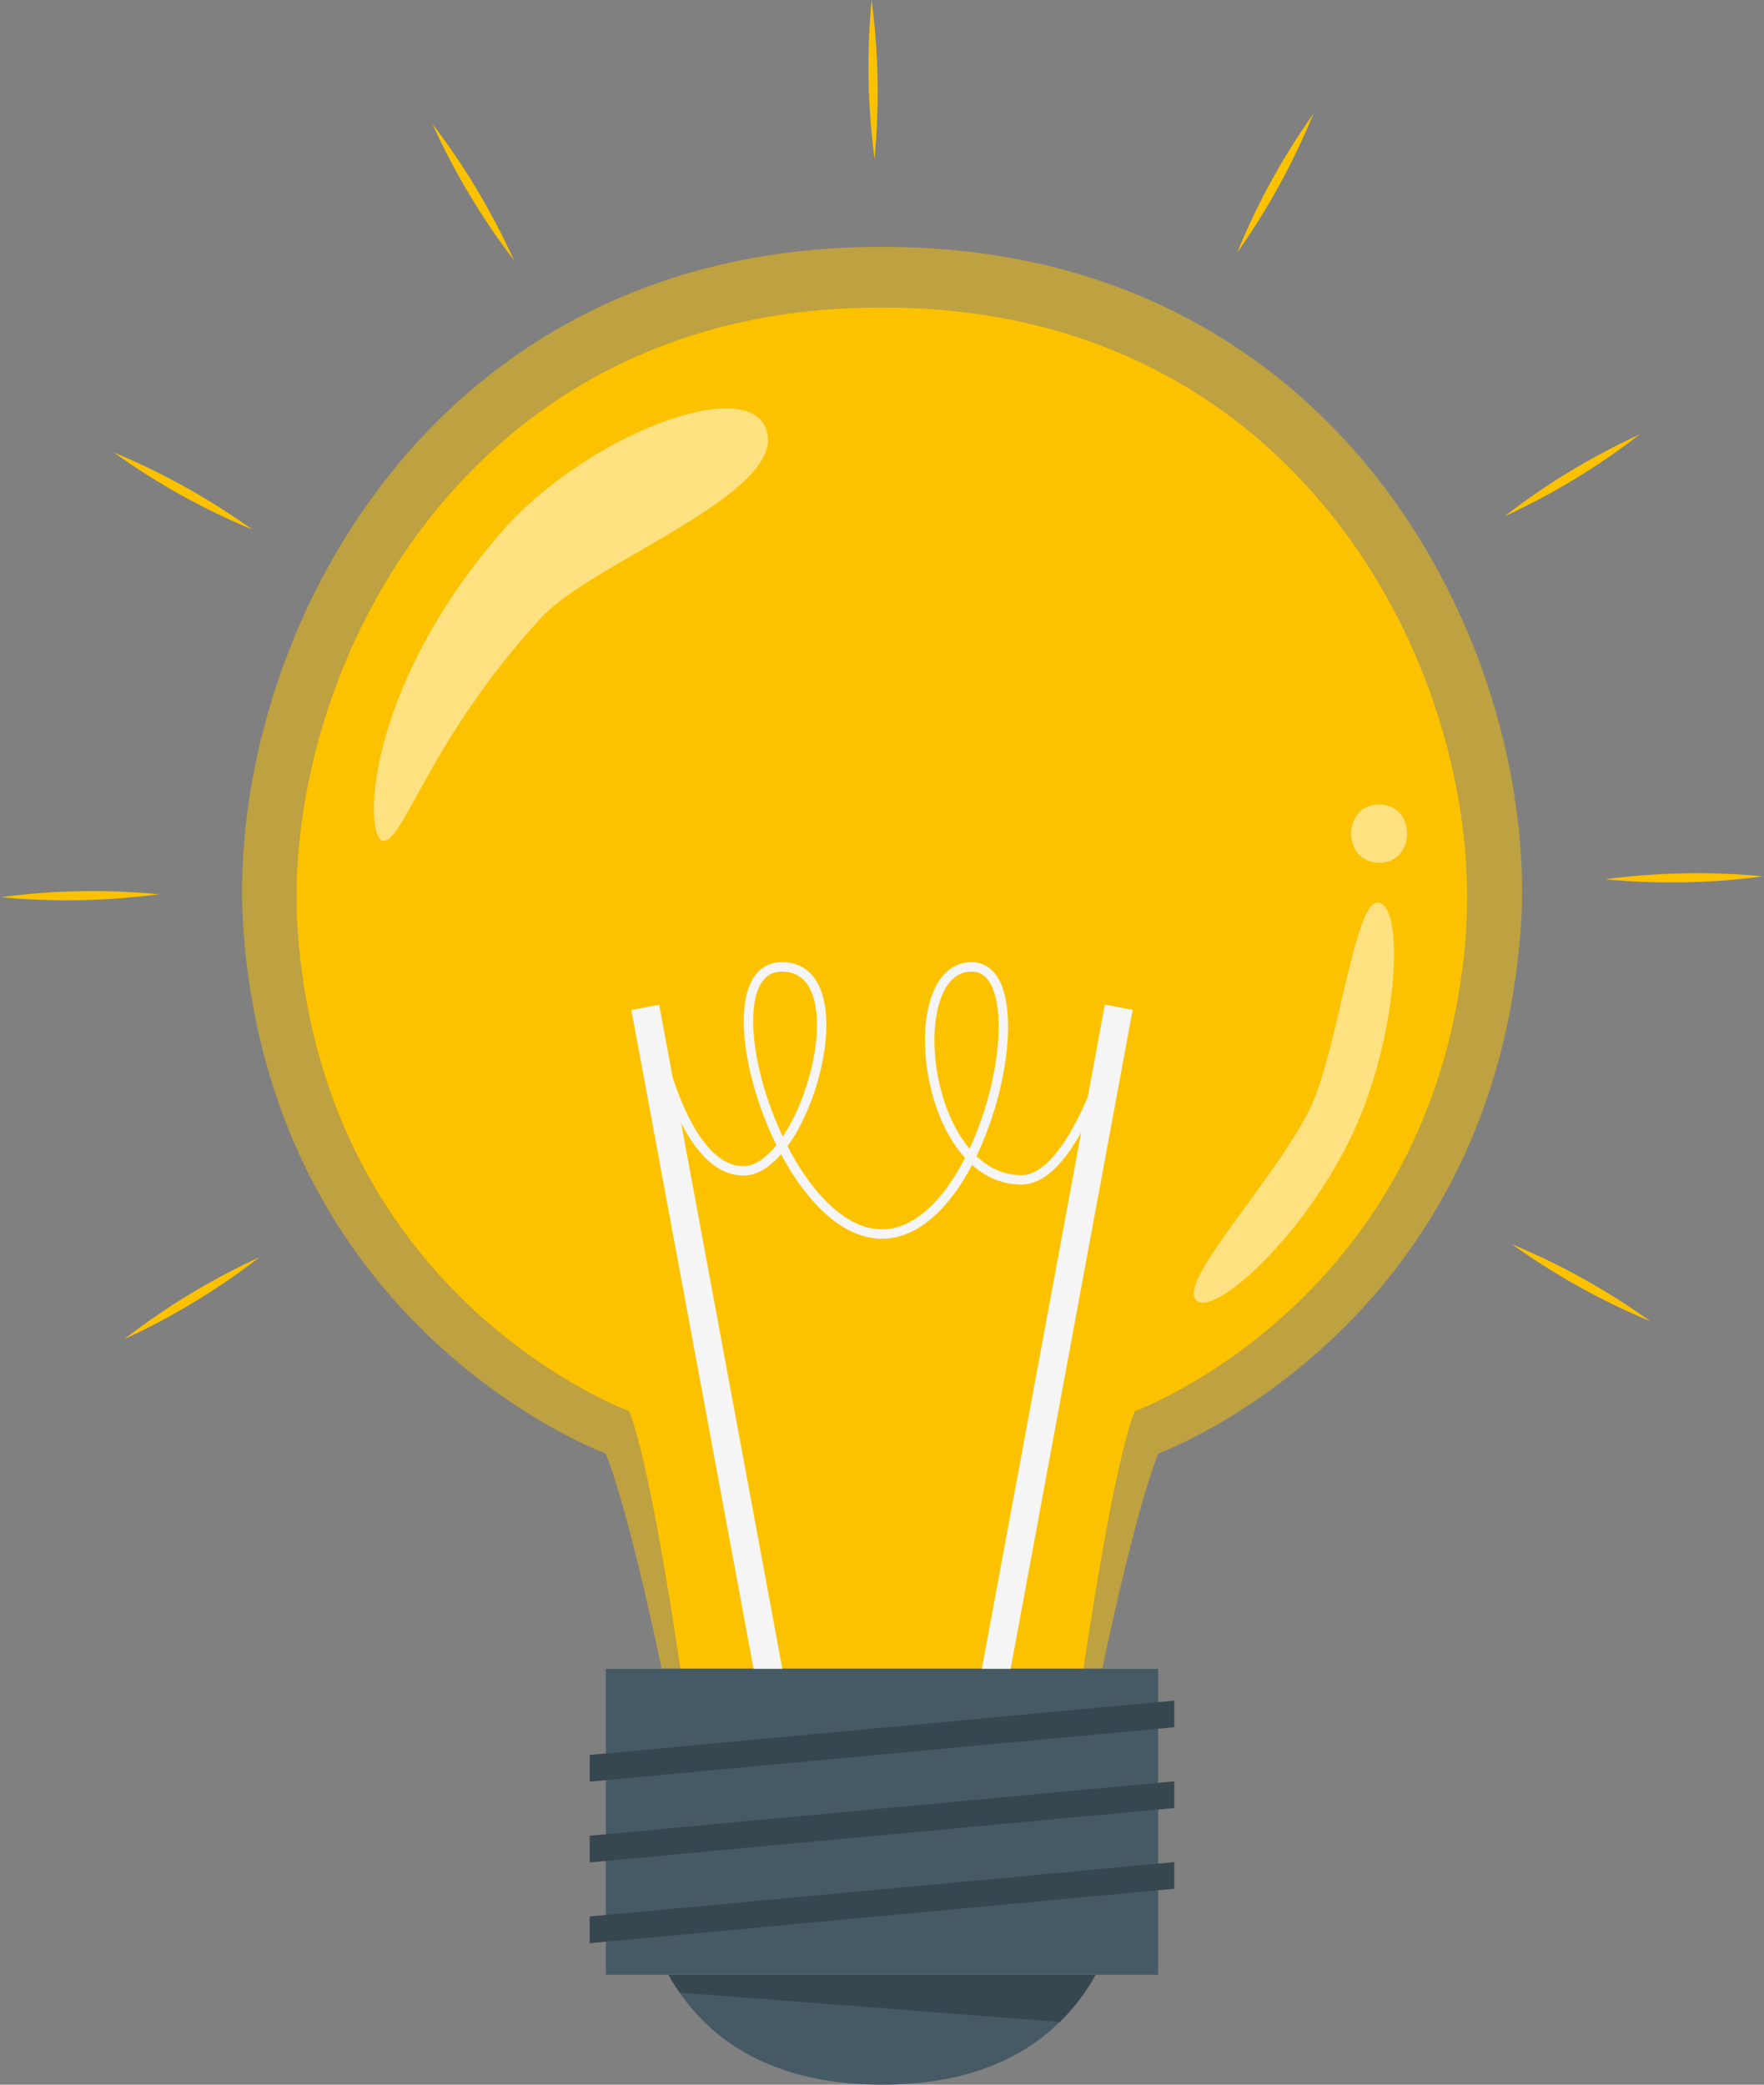 <svg width="187" height="221" viewBox="0 0 187 221" fill="none" xmlns="http://www.w3.org/2000/svg">
<rect x="0" y="0" width="187" height="221" fill="#808080" stroke="none"/>
<g clip-path="url(#clip0_8_167)">
<path d="M92.707 16.854C91.977 11.255 91.862 5.628 92.4 0C93.14 5.599 93.236 11.226 92.707 16.854Z" fill="#FCC200"/>
<path d="M54.484 27.588C51.064 23.11 48.182 18.295 45.848 13.151C49.268 17.628 52.15 22.453 54.484 27.588Z" fill="#FCC200"/>
<path d="M26.722 56.123C21.535 53.966 16.645 51.249 12.072 47.971C17.26 50.127 22.149 52.854 26.722 56.123Z" fill="#FCC200"/>
<path d="M16.847 94.801C11.285 95.536 5.694 95.652 0.103 95.111C5.665 94.366 11.256 94.27 16.847 94.801Z" fill="#FCC200"/>
<path d="M27.51 133.277C23.062 136.719 18.278 139.62 13.168 141.97C17.615 138.528 22.409 135.627 27.51 133.277Z" fill="#FCC200"/>
<path d="M160.278 131.904C165.465 134.06 170.355 136.777 174.928 140.055C169.74 137.899 164.851 135.172 160.278 131.904Z" fill="#FCC200"/>
<path d="M170.153 93.216C175.715 92.481 181.306 92.365 186.897 92.906C181.335 93.651 175.744 93.747 170.153 93.216Z" fill="#FCC200"/>
<path d="M159.49 54.74C163.938 51.297 168.722 48.397 173.832 46.047C169.385 49.489 164.591 52.39 159.49 54.74Z" fill="#FCC200"/>
<path d="M131.142 26.795C133.284 21.573 135.984 16.651 139.24 12.048C137.098 17.27 134.389 22.192 131.142 26.795Z" fill="#FCC200"/>
<g opacity="0.5">
<path d="M161.162 99.027C157.809 141.332 122.794 154.086 122.794 154.086C120.22 160.516 116.867 176.868 116.867 176.868H70.133C70.133 176.868 66.78 160.516 64.206 154.086C64.206 154.086 29.191 141.332 25.838 99.027C23.504 69.631 44.301 26.186 93.255 26.176H93.764C142.718 26.186 163.506 69.641 161.181 99.027H161.162Z" fill="#FCC200"/>
</g>
<path d="M155.388 99.24C152.324 137.928 120.297 149.599 120.297 149.599C117.943 155.478 114.869 176.868 114.869 176.868H72.121C72.121 176.868 69.057 155.478 66.694 149.599C66.694 149.599 34.666 137.938 31.602 99.24C29.469 72.358 48.49 32.616 93.255 32.606H93.716C138.491 32.606 157.502 72.358 155.369 99.24H155.388Z" fill="#FCC200"/>
<path d="M82.141 180.861L68.404 106.792" stroke="#F5F5F5" stroke-width="3" stroke-miterlimit="10"/>
<path d="M104.879 180.861L118.596 106.782" stroke="#F5F5F5" stroke-width="3" stroke-miterlimit="10"/>
<path d="M69.576 109.615C69.576 109.615 72.294 124.12 78.817 124.12C85.34 124.12 91.459 102.498 82.89 102.498C74.321 102.498 82.621 130.821 93.495 130.821C104.369 130.821 110.623 102.489 103.005 102.498C95.397 102.498 97.799 125.077 108.27 125.077C113.889 125.077 117.895 110.534 117.895 110.534" stroke="#F5F5F5" stroke-miterlimit="10"/>
<path d="M122.775 176.916H64.225V209.348H122.775V176.916Z" fill="#455A64"/>
<path d="M116.137 209.358C112.698 215.508 106.089 221 93.505 221C80.921 221 74.311 215.498 70.872 209.358H116.147H116.137Z" fill="#455A64"/>
<path d="M116.137 209.358C115.148 211.118 113.918 212.81 112.343 214.347L72.035 211.234C71.603 210.615 71.218 209.996 70.863 209.358H116.137Z" fill="#37474F"/>
<path d="M124.485 183.105L62.515 188.877V186.044L124.485 180.281V183.105Z" fill="#37474F"/>
<path d="M124.485 191.672L62.515 197.435V194.612L124.485 188.839V191.672Z" fill="#37474F"/>
<path d="M124.485 200.23L62.515 206.002V203.169L124.485 197.406V200.23Z" fill="#37474F"/>
<g opacity="0.5">
<path d="M40.584 89.135C42.726 89.493 45.512 78.344 57.424 65.434C62.717 59.7 82.794 52.526 81.343 45.911C79.893 39.297 61.987 46.095 52.976 56.606C38.48 73.509 38.605 88.796 40.584 89.135Z" fill="white"/>
<path d="M146.205 91.465C150.153 91.465 150.162 85.286 146.205 85.286C142.247 85.286 142.247 91.465 146.205 91.465Z" fill="white"/>
<path d="M126.886 137.918C129.048 139.572 139.519 129.844 144.245 118.231C148.164 108.59 148.837 96.406 146.205 95.701C143.563 94.995 141.863 111.714 138.693 117.873C134.687 125.648 124.581 136.149 126.886 137.918Z" fill="white"/>
</g>
</g>
<defs>
<clipPath id="clip0_8_167">
<rect width="187" height="221" fill="white"/>
</clipPath>
</defs>
</svg>
